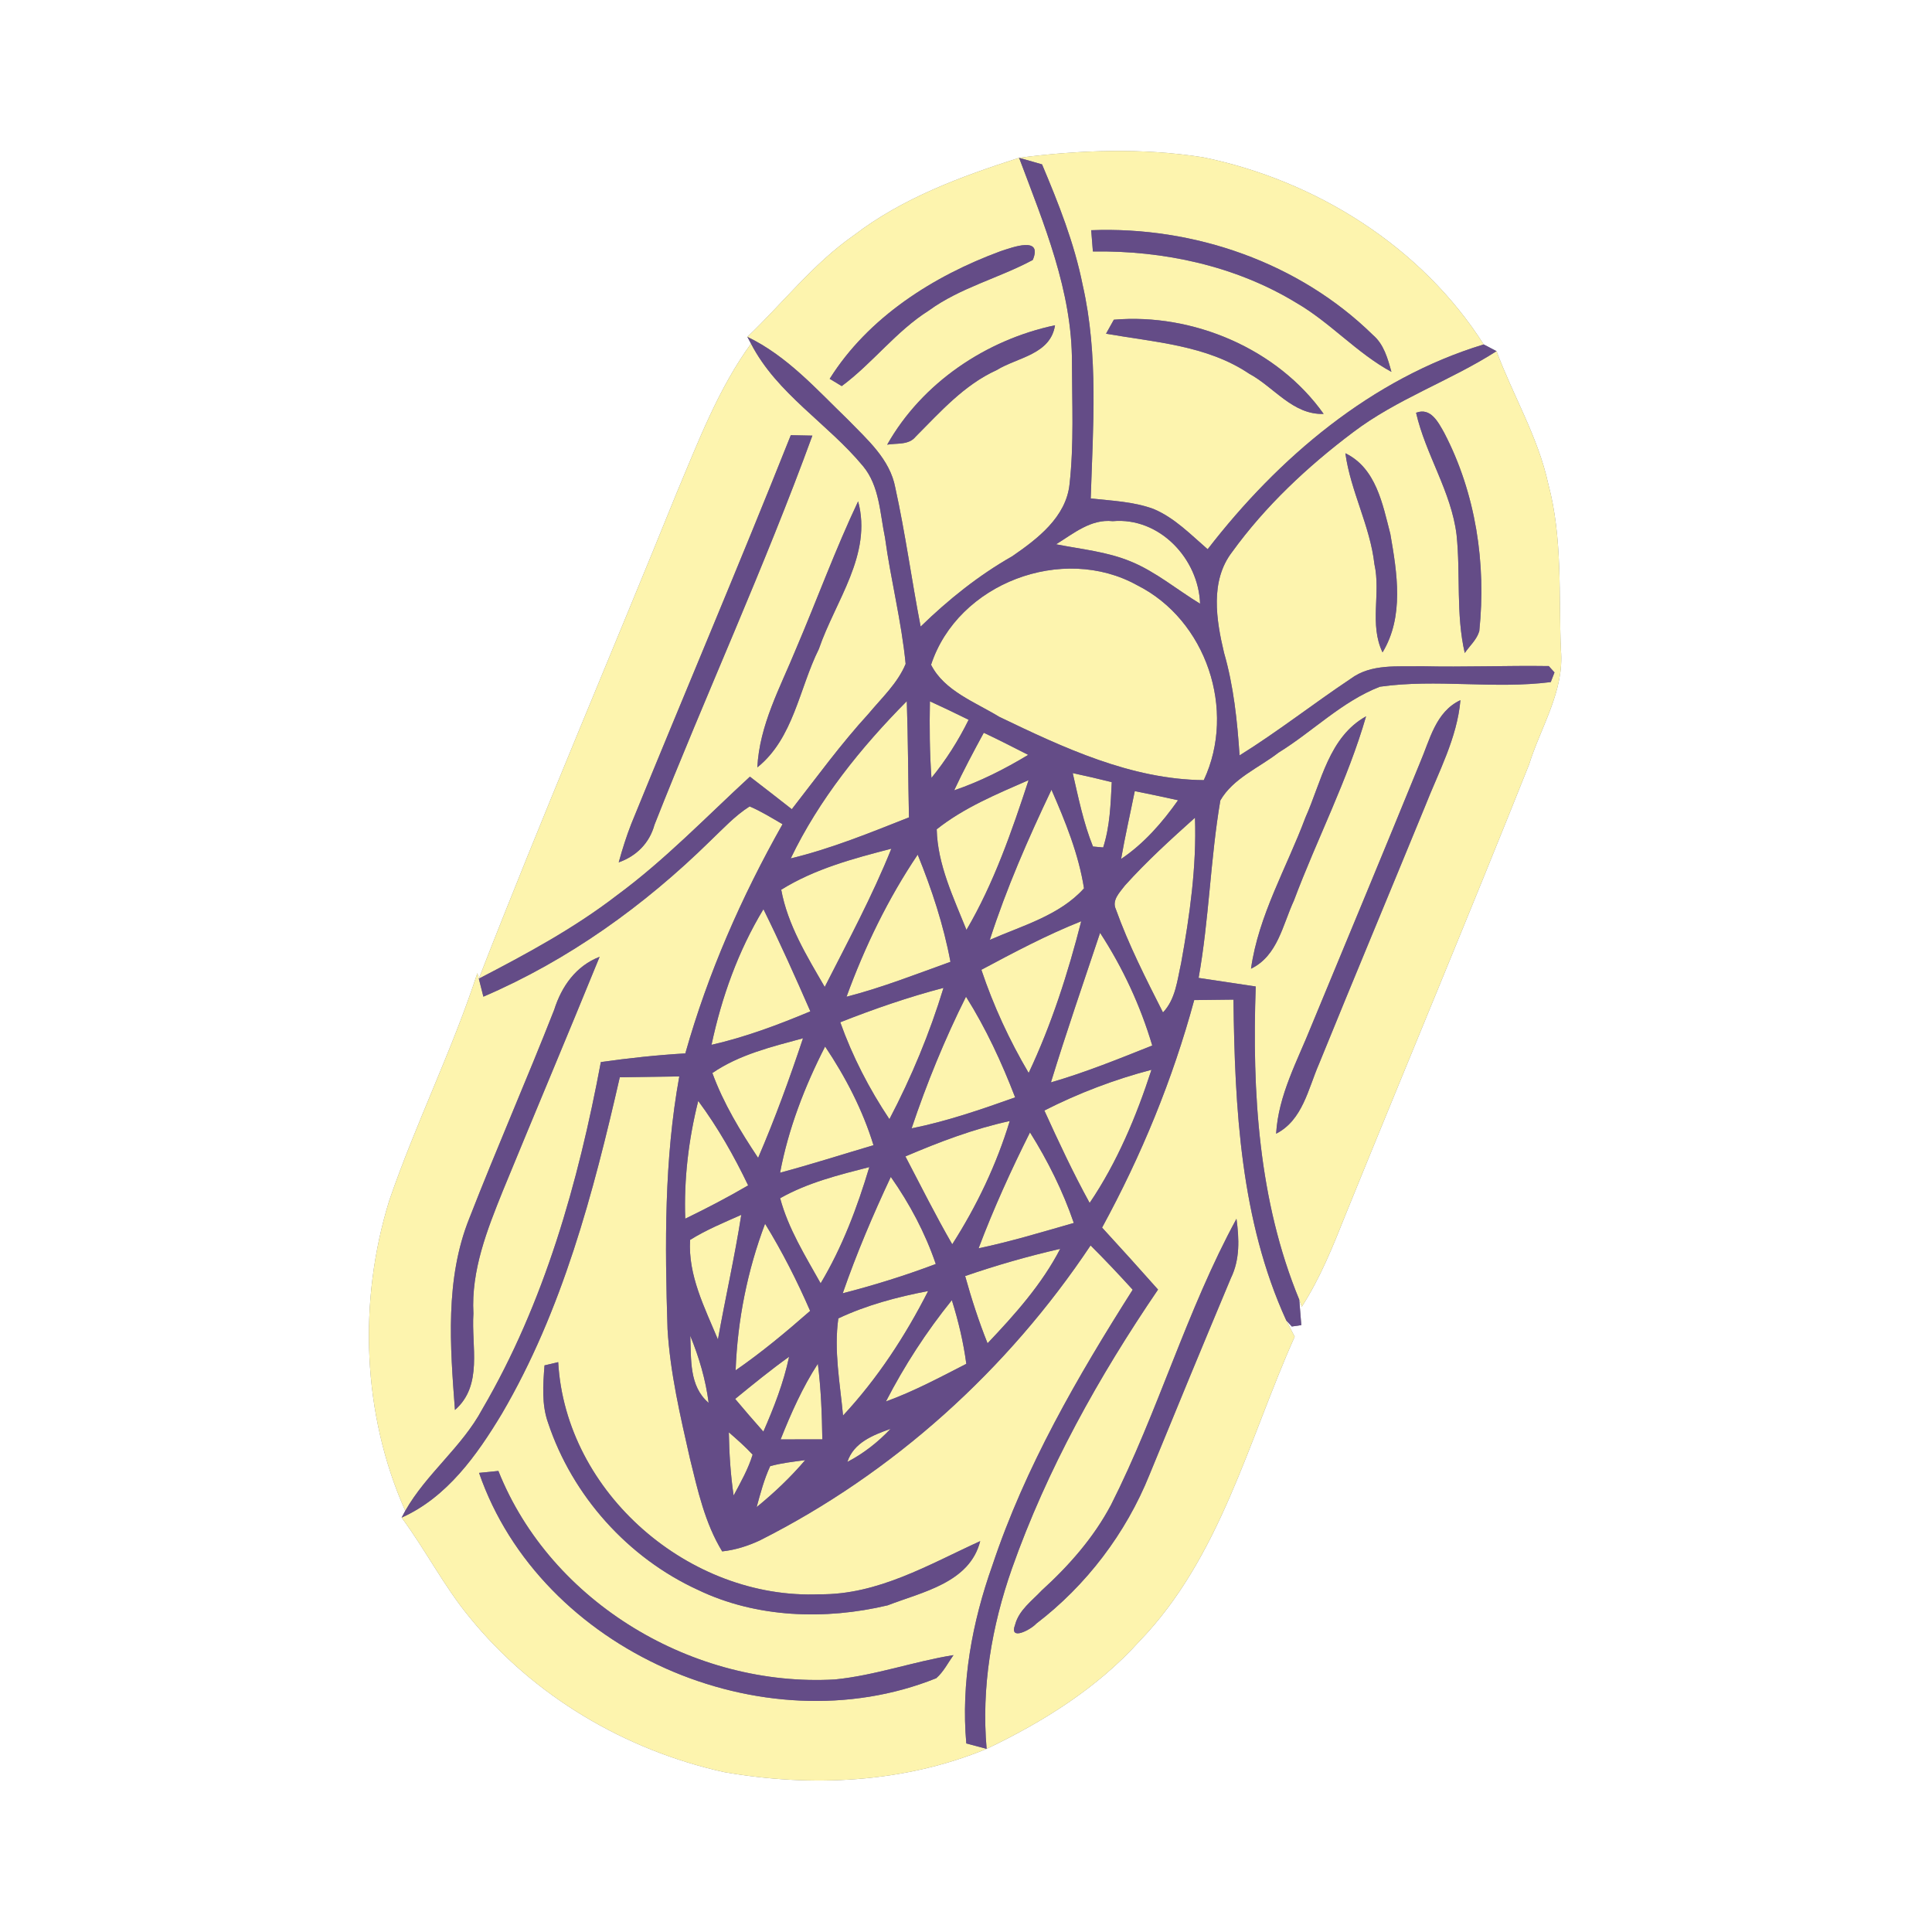 <?xml version="1.0" encoding="UTF-8" ?>
<!DOCTYPE svg PUBLIC "-//W3C//DTD SVG 1.1//EN" "http://www.w3.org/Graphics/SVG/1.1/DTD/svg11.dtd">
<svg width="250pt" height="250pt" viewBox="0 0 250 250" version="1.1" xmlns="http://www.w3.org/2000/svg">
<rect x="0" y="0" width="250" height="250" fill="#808080" stroke="none"/>
<g id="#ffffffff">
<path fill="#ffffff" opacity="1.00" d=" M 0.00 0.00 L 250.00 0.00 L 250.00 250.00 L 0.00 250.00 L 0.00 0.00 M 131.87 20.42 C 124.37 22.83 116.82 25.60 110.50 30.44 C 105.24 34.10 101.31 39.21 96.71 43.59 L 97.18 44.47 C 92.95 50.30 90.39 57.07 87.61 63.66 C 79.11 84.67 70.18 105.51 61.96 126.64 L 61.77 125.92 C 58.51 135.94 53.77 145.41 50.36 155.38 C 46.34 168.40 46.87 183.00 52.44 195.50 L 51.97 196.38 C 55.07 200.56 57.43 205.24 60.74 209.25 C 69.00 219.46 80.92 226.49 93.70 229.31 C 105.02 231.30 116.96 230.72 127.67 226.30 C 134.97 222.82 141.96 218.45 147.41 212.41 C 157.92 201.54 161.52 186.41 167.53 172.97 C 167.17 172.27 166.80 171.57 166.44 170.86 L 167.16 171.65 L 168.39 171.47 C 168.32 170.65 168.18 168.99 168.12 168.17 L 168.45 169.09 C 170.85 165.36 172.50 161.24 174.13 157.14 C 182.01 137.73 190.10 118.39 197.86 98.93 C 199.38 94.04 202.46 89.40 201.98 84.09 C 201.68 76.92 202.22 69.61 200.34 62.60 C 199.03 56.55 195.79 51.20 193.65 45.44 C 193.24 45.22 192.41 44.78 191.99 44.57 C 183.94 31.91 170.25 23.33 155.66 20.35 C 147.79 19.11 139.75 19.40 131.87 20.42 Z" />
</g>
<g id="#fdf4aeff">
<path fill="#fdf4ae" opacity="1.00" d=" M 131.87 20.42 C 139.75 19.40 147.79 19.11 155.66 20.35 C 170.25 23.33 183.94 31.91 191.99 44.57 C 177.46 48.99 165.43 59.22 156.27 71.07 C 154.07 69.17 151.99 67.00 149.27 65.86 C 146.67 64.90 143.87 64.80 141.14 64.50 C 141.43 55.30 142.16 45.95 140.10 36.89 C 139.02 31.48 136.98 26.34 134.84 21.27 C 134.10 21.06 132.61 20.63 131.87 20.42 M 141.20 29.79 C 141.26 30.48 141.36 31.85 141.42 32.54 C 150.56 32.40 159.89 34.40 167.75 39.19 C 172.15 41.74 175.56 45.68 180.05 48.12 C 179.57 46.39 179.08 44.56 177.66 43.35 C 168.10 33.97 154.51 29.27 141.20 29.79 M 144.13 41.37 C 143.88 41.82 143.37 42.73 143.12 43.18 C 149.42 44.29 156.15 44.67 161.63 48.35 C 164.86 50.08 167.28 53.70 171.28 53.56 C 165.30 45.12 154.34 40.49 144.13 41.37 Z" />
<path fill="#fdf4ae" opacity="1.00" d=" M 110.50 30.44 C 116.82 25.60 124.37 22.83 131.87 20.42 C 135.07 28.96 138.75 37.67 138.71 46.95 C 138.72 52.18 138.98 57.44 138.40 62.65 C 137.95 66.92 134.25 69.73 130.98 71.98 C 126.62 74.46 122.71 77.60 119.13 81.08 C 117.97 75.10 117.16 69.05 115.85 63.10 C 115.16 59.40 112.20 56.86 109.71 54.29 C 105.67 50.39 101.86 46.06 96.71 43.59 C 101.31 39.21 105.24 34.10 110.50 30.44 M 129.46 32.51 C 120.78 35.71 112.35 41.06 107.36 49.02 C 107.75 49.25 108.53 49.73 108.92 49.96 C 112.92 47.00 115.94 42.87 120.18 40.19 C 124.26 37.21 129.25 36.00 133.64 33.64 C 134.95 30.51 131.03 32.00 129.46 32.51 M 114.80 57.54 C 116.06 57.32 117.59 57.62 118.49 56.50 C 121.68 53.30 124.75 49.81 128.95 47.90 C 131.66 46.23 135.93 45.89 136.52 42.09 C 127.60 43.97 119.32 49.54 114.80 57.54 Z" />
<path fill="#fdf4ae" opacity="1.00" d=" M 87.61 63.66 C 90.39 57.07 92.95 50.30 97.18 44.47 C 100.54 50.97 107.10 54.79 111.67 60.31 C 113.82 62.89 113.86 66.43 114.52 69.57 C 115.26 75.04 116.66 80.41 117.19 85.91 C 116.15 88.42 114.09 90.31 112.38 92.37 C 108.81 96.27 105.70 100.55 102.46 104.71 C 100.65 103.30 98.86 101.89 97.04 100.50 C 91.38 105.71 86.03 111.29 79.82 115.86 C 74.29 120.12 68.13 123.44 61.96 126.64 C 70.18 105.51 79.11 84.67 87.61 63.66 M 102.33 56.31 C 95.63 73.15 88.53 89.82 81.69 106.60 C 81.05 108.23 80.53 109.90 80.06 111.59 C 82.35 110.78 84.04 109.10 84.69 106.73 C 91.33 89.88 98.92 73.39 105.12 56.37 C 104.43 56.36 103.03 56.33 102.33 56.31 M 111.04 64.87 C 108.08 71.12 105.71 77.63 102.99 84.00 C 100.96 88.96 98.27 93.82 98.00 99.30 C 102.69 95.53 103.41 89.10 105.96 83.98 C 108.09 77.76 112.90 71.76 111.04 64.87 Z" />
<path fill="#fdf4ae" opacity="1.00" d=" M 193.65 45.44 C 195.79 51.20 199.03 56.55 200.34 62.60 C 202.22 69.61 201.68 76.92 201.98 84.09 C 202.46 89.40 199.38 94.04 197.86 98.93 C 190.10 118.39 182.01 137.73 174.13 157.14 C 172.50 161.24 170.85 165.36 168.45 169.09 L 168.12 168.17 C 162.84 155.37 162.01 141.32 162.49 127.65 C 160.02 127.28 157.56 126.91 155.10 126.54 C 156.46 118.94 156.62 111.18 157.91 103.58 C 159.56 100.71 162.90 99.36 165.44 97.39 C 169.87 94.66 173.65 90.76 178.56 88.86 C 185.88 87.82 193.33 89.20 200.67 88.26 C 200.79 87.95 201.03 87.33 201.15 87.01 C 200.96 86.81 200.59 86.40 200.41 86.19 C 194.93 86.11 189.45 86.34 183.97 86.21 C 180.88 86.29 177.43 85.85 174.78 87.83 C 169.94 91.06 165.35 94.67 160.40 97.75 C 160.10 93.28 159.64 88.80 158.39 84.47 C 157.38 80.22 156.56 75.19 159.42 71.45 C 163.73 65.49 169.18 60.38 175.04 55.97 C 180.75 51.62 187.64 49.29 193.65 45.44 M 183.24 53.41 C 184.48 58.84 187.80 63.62 188.48 69.21 C 189.01 74.30 188.38 79.48 189.54 84.50 C 190.17 83.57 191.10 82.78 191.42 81.66 C 192.33 72.92 190.97 63.86 186.89 56.02 C 186.12 54.66 185.15 52.68 183.24 53.41 M 174.09 58.65 C 174.77 63.58 177.29 68.04 177.85 73.01 C 178.70 76.80 177.16 80.78 178.90 84.42 C 181.71 79.79 180.79 74.15 179.91 69.10 C 178.91 65.24 178.07 60.58 174.09 58.65 M 183.74 98.71 C 179.11 110.06 174.40 121.38 169.71 132.70 C 167.89 137.26 165.42 141.70 165.13 146.70 C 168.57 144.94 169.27 140.90 170.68 137.67 C 175.20 126.56 179.83 115.50 184.38 104.40 C 186.15 99.89 188.55 95.51 188.98 90.60 C 185.76 92.10 185.02 95.75 183.74 98.71 M 168.92 105.79 C 166.50 112.28 162.86 118.41 161.88 125.35 C 165.33 123.69 165.97 119.69 167.43 116.54 C 170.43 108.54 174.40 100.91 176.77 92.69 C 171.94 95.39 171.00 101.15 168.92 105.79 Z" />
<path fill="#fdf4ae" opacity="1.00" d=" M 136.66 70.43 C 138.91 69.04 141.16 67.13 143.99 67.44 C 150.02 66.90 155.09 72.28 155.29 78.12 C 152.30 76.31 149.59 74.00 146.33 72.66 C 143.25 71.38 139.90 71.07 136.66 70.43 Z" />
<path fill="#fdf4ae" opacity="1.00" d=" M 120.48 86.02 C 123.94 75.46 137.51 70.37 147.15 75.73 C 156.10 80.22 160.01 91.90 155.77 100.95 C 146.34 100.86 137.61 96.75 129.29 92.75 C 126.19 90.85 122.18 89.40 120.48 86.02 Z" />
<path fill="#fdf4ae" opacity="1.00" d=" M 102.32 111.08 C 105.99 103.44 111.40 96.73 117.34 90.73 C 117.51 95.74 117.51 100.76 117.62 105.77 C 112.60 107.75 107.58 109.81 102.32 111.08 Z" />
<path fill="#fdf4ae" opacity="1.00" d=" M 120.33 90.75 C 122.01 91.52 123.68 92.32 125.34 93.14 C 124.02 95.82 122.42 98.34 120.53 100.66 C 120.29 97.36 120.27 94.05 120.33 90.75 Z" />
<path fill="#fdf4ae" opacity="1.00" d=" M 127.30 94.82 C 129.24 95.73 131.14 96.71 133.05 97.68 C 130.02 99.51 126.84 101.12 123.47 102.27 C 124.65 99.74 125.97 97.27 127.30 94.82 Z" />
<path fill="#fdf4ae" opacity="1.00" d=" M 138.81 100.04 C 140.50 100.40 142.18 100.79 143.86 101.21 C 143.72 104.04 143.63 106.93 142.75 109.66 C 142.42 109.63 141.76 109.57 141.43 109.54 C 140.20 106.49 139.55 103.24 138.81 100.04 Z" />
<path fill="#fdf4ae" opacity="1.00" d=" M 121.21 107.31 C 124.75 104.50 128.99 102.75 133.10 100.95 C 130.92 107.59 128.61 114.28 125.06 120.33 C 123.39 116.15 121.32 111.90 121.21 107.31 Z" />
<path fill="#fdf4ae" opacity="1.00" d=" M 128.08 121.62 C 130.23 114.95 133.05 108.51 136.06 102.19 C 137.85 106.29 139.57 110.50 140.27 114.95 C 137.13 118.45 132.28 119.78 128.08 121.62 Z" />
<path fill="#fdf4ae" opacity="1.00" d=" M 146.84 102.37 C 148.71 102.74 150.57 103.14 152.44 103.55 C 150.39 106.45 148.03 109.16 145.07 111.15 C 145.58 108.21 146.25 105.30 146.84 102.37 Z" />
<path fill="#fdf4ae" opacity="1.00" d=" M 91.88 108.84 C 93.52 107.28 95.07 105.58 97.00 104.35 C 98.49 104.98 99.86 105.84 101.26 106.65 C 95.96 116.03 91.61 125.92 88.68 136.31 C 85.02 136.52 81.38 136.92 77.75 137.43 C 74.83 153.01 70.45 168.60 62.40 182.36 C 59.77 187.26 55.17 190.69 52.44 195.50 C 46.87 183.00 46.34 168.40 50.36 155.38 C 53.77 145.41 58.51 135.94 61.77 125.92 L 61.96 126.64 C 62.10 127.22 62.40 128.38 62.55 128.97 C 73.53 124.26 83.37 117.19 91.88 108.84 M 71.71 130.67 C 68.16 139.71 64.26 148.60 60.73 157.65 C 57.57 165.52 58.25 174.19 58.87 182.45 C 62.53 179.26 60.97 174.21 61.26 169.97 C 60.95 164.40 63.03 159.15 65.07 154.09 C 69.22 143.99 73.47 133.92 77.59 123.81 C 74.53 124.99 72.67 127.63 71.71 130.67 Z" />
<path fill="#fdf4ae" opacity="1.00" d=" M 145.56 114.59 C 148.37 111.46 151.50 108.62 154.63 105.81 C 154.85 112.13 153.96 118.41 152.84 124.61 C 152.34 126.82 152.13 129.29 150.49 131.01 C 148.28 126.64 146.04 122.26 144.39 117.65 C 143.84 116.47 144.92 115.45 145.56 114.59 Z" />
<path fill="#fdf4ae" opacity="1.00" d=" M 101.09 115.13 C 105.42 112.43 110.44 111.09 115.34 109.82 C 112.87 115.97 109.72 121.81 106.72 127.71 C 104.42 123.74 101.93 119.70 101.09 115.13 Z" />
<path fill="#fdf4ae" opacity="1.00" d=" M 109.54 128.98 C 111.89 122.53 114.91 116.29 118.75 110.59 C 120.57 115.07 122.10 119.70 122.99 124.46 C 118.54 126.06 114.12 127.80 109.54 128.98 Z" />
<path fill="#fdf4ae" opacity="1.00" d=" M 92.07 135.20 C 93.38 129.04 95.52 123.05 98.79 117.65 C 100.94 122.00 102.92 126.43 104.86 130.87 C 100.70 132.61 96.47 134.20 92.07 135.20 Z" />
<path fill="#fdf4ae" opacity="1.00" d=" M 126.99 125.49 C 131.22 123.23 135.46 120.98 139.91 119.21 C 138.20 125.92 136.07 132.57 133.11 138.84 C 130.62 134.62 128.55 130.14 126.99 125.49 Z" />
<path fill="#fdf4ae" opacity="1.00" d=" M 142.35 120.71 C 145.29 125.22 147.57 130.13 149.10 135.29 C 144.78 137.01 140.46 138.77 135.99 140.06 C 137.98 133.57 140.20 127.15 142.35 120.71 Z" />
<path fill="#fdf4ae" opacity="1.00" d=" M 108.73 132.28 C 113.10 130.56 117.54 129.02 122.09 127.83 C 120.30 133.70 117.94 139.39 115.09 144.82 C 112.48 140.91 110.31 136.71 108.73 132.28 Z" />
<path fill="#fdf4ae" opacity="1.00" d=" M 154.53 129.41 C 156.22 129.39 157.92 129.37 159.61 129.35 C 159.78 143.36 160.53 157.94 166.44 170.86 C 166.80 171.57 167.17 172.27 167.53 172.97 C 161.52 186.41 157.92 201.54 147.41 212.41 C 141.96 218.45 134.97 222.82 127.67 226.30 C 126.97 218.37 128.32 210.44 130.95 202.96 C 135.49 190.11 142.19 178.12 149.85 166.87 C 147.46 164.18 145.05 161.50 142.61 158.85 C 147.70 149.52 151.75 139.67 154.53 129.41 M 143.77 194.72 C 141.53 198.96 138.33 202.59 134.80 205.80 C 133.53 207.15 131.85 208.35 131.36 210.22 C 130.51 212.45 133.45 210.83 134.09 210.10 C 140.57 205.15 145.69 198.41 148.74 190.84 C 152.22 182.34 155.73 173.85 159.28 165.38 C 160.46 162.97 160.35 160.29 160.00 157.71 C 153.55 169.55 149.86 182.69 143.77 194.72 Z" />
<path fill="#fdf4ae" opacity="1.00" d=" M 117.96 146.01 C 119.92 140.18 122.25 134.47 125.00 128.97 C 127.58 133.07 129.62 137.48 131.36 142.00 C 126.97 143.56 122.55 145.09 117.96 146.01 Z" />
<path fill="#fdf4ae" opacity="1.00" d=" M 92.18 138.85 C 95.67 136.45 99.87 135.45 103.91 134.35 C 102.17 139.58 100.28 144.77 98.10 149.83 C 95.80 146.37 93.61 142.77 92.18 138.85 Z" />
<path fill="#fdf4ae" opacity="1.00" d=" M 100.94 151.75 C 102.02 146.04 104.13 140.58 106.77 135.42 C 109.42 139.37 111.63 143.63 113.03 148.19 C 109.00 149.38 105.00 150.66 100.94 151.75 Z" />
<path fill="#fdf4ae" opacity="1.00" d=" M 80.20 139.40 C 82.76 139.36 85.33 139.32 87.90 139.29 C 85.94 150.08 86.03 161.07 86.38 171.99 C 86.72 177.66 88.03 183.22 89.28 188.75 C 90.29 192.86 91.22 197.10 93.45 200.75 C 95.14 200.57 96.77 200.05 98.30 199.34 C 115.60 190.63 130.38 177.26 141.12 161.16 C 142.99 163.02 144.80 164.94 146.57 166.89 C 139.42 178.16 132.66 189.82 128.42 202.54 C 125.80 209.90 124.34 217.77 125.04 225.60 C 125.69 225.77 127.01 226.12 127.67 226.30 C 116.96 230.72 105.02 231.30 93.70 229.31 C 80.92 226.49 69.00 219.46 60.74 209.25 C 57.43 205.24 55.07 200.56 51.97 196.38 C 57.85 193.75 61.72 188.29 64.94 182.94 C 72.78 169.56 76.77 154.40 80.20 139.40 M 70.46 176.68 C 70.27 179.17 70.07 181.75 70.93 184.14 C 74.08 193.58 81.27 201.59 90.31 205.73 C 97.88 209.37 106.80 209.65 114.86 207.73 C 119.36 205.99 125.47 204.82 126.84 199.42 C 120.19 202.45 113.60 206.39 106.04 206.30 C 89.25 207.01 73.19 193.21 72.23 176.26 C 71.79 176.37 70.90 176.58 70.46 176.68 M 61.99 190.59 C 69.93 213.59 98.69 226.20 121.15 217.16 C 122.09 216.34 122.66 215.18 123.38 214.17 C 118.22 215.00 113.26 216.80 108.05 217.32 C 89.86 218.37 71.32 207.47 64.49 190.34 C 63.87 190.40 62.62 190.53 61.99 190.59 Z" />
<path fill="#fdf4ae" opacity="1.00" d=" M 135.14 143.70 C 139.55 141.46 144.21 139.68 149.00 138.43 C 147.04 144.46 144.57 150.39 141.00 155.66 C 138.86 151.77 136.98 147.74 135.14 143.70 Z" />
<path fill="#fdf4ae" opacity="1.00" d=" M 90.35 142.46 C 92.88 145.87 94.98 149.57 96.81 153.39 C 94.16 154.94 91.43 156.36 88.67 157.70 C 88.49 152.57 89.10 147.44 90.35 142.46 Z" />
<path fill="#fdf4ae" opacity="1.00" d=" M 117.16 149.64 C 121.54 147.77 126.01 146.07 130.66 145.06 C 128.95 150.70 126.39 156.05 123.22 161.01 C 121.07 157.29 119.15 153.44 117.16 149.64 Z" />
<path fill="#fdf4ae" opacity="1.00" d=" M 133.28 146.53 C 135.59 150.21 137.54 154.13 138.95 158.25 C 134.86 159.42 130.79 160.66 126.63 161.53 C 128.56 156.41 130.83 151.42 133.28 146.53 Z" />
<path fill="#fdf4ae" opacity="1.00" d=" M 100.95 155.05 C 104.52 153.03 108.55 152.03 112.49 151.02 C 110.93 156.23 109.00 161.37 106.19 166.06 C 104.21 162.52 102.01 159.00 100.95 155.05 Z" />
<path fill="#fdf4ae" opacity="1.00" d=" M 115.27 152.29 C 117.71 155.76 119.72 159.54 121.09 163.56 C 117.15 165.05 113.13 166.30 109.05 167.35 C 110.83 162.22 112.96 157.21 115.27 152.29 Z" />
<path fill="#fdf4ae" opacity="1.00" d=" M 89.30 160.44 C 91.39 159.14 93.67 158.20 95.92 157.20 C 95.08 162.61 93.86 167.94 92.90 173.33 C 91.19 169.22 89.01 165.01 89.30 160.44 Z" />
<path fill="#fdf4ae" opacity="1.00" d=" M 99.00 158.35 C 101.22 161.96 103.14 165.74 104.83 169.63 C 101.74 172.34 98.58 174.98 95.19 177.32 C 95.43 170.84 96.71 164.41 99.00 158.35 Z" />
<path fill="#fdf4ae" opacity="1.00" d=" M 124.89 165.12 C 128.92 163.73 133.03 162.55 137.19 161.60 C 134.81 166.20 131.33 170.09 127.79 173.82 C 126.65 170.98 125.71 168.06 124.89 165.12 Z" />
<path fill="#fdf4ae" opacity="1.00" d=" M 108.48 170.60 C 112.16 168.87 116.12 167.82 120.10 167.06 C 117.15 172.87 113.54 178.39 109.09 183.17 C 108.70 179.00 107.89 174.78 108.48 170.60 Z" />
<path fill="#fdf4ae" opacity="1.00" d=" M 114.64 181.35 C 117.03 176.71 119.89 172.30 123.17 168.24 C 124.01 170.93 124.67 173.68 125.04 176.48 C 121.63 178.23 118.25 180.04 114.64 181.35 Z" />
<path fill="#fdf4ae" opacity="1.00" d=" M 89.32 172.85 C 90.46 175.64 91.32 178.54 91.70 181.53 C 89.14 179.36 89.46 175.86 89.32 172.85 Z" />
<path fill="#fdf4ae" opacity="1.00" d=" M 95.13 181.02 C 97.42 179.15 99.71 177.28 102.11 175.56 C 101.40 178.92 100.15 182.12 98.78 185.25 C 97.54 183.85 96.32 182.44 95.13 181.02 Z" />
<path fill="#fdf4ae" opacity="1.00" d=" M 101.01 186.26 C 102.36 182.88 103.84 179.53 105.83 176.47 C 106.24 179.71 106.36 182.98 106.41 186.25 C 104.61 186.26 102.81 186.26 101.01 186.26 Z" />
<path fill="#fdf4ae" opacity="1.00" d=" M 109.65 189.17 C 110.47 186.66 112.98 185.70 115.24 184.89 C 113.62 186.61 111.75 188.08 109.65 189.17 Z" />
<path fill="#fdf4ae" opacity="1.00" d=" M 94.31 185.34 C 95.37 186.26 96.43 187.19 97.39 188.23 C 96.82 190.09 95.85 191.80 94.93 193.52 C 94.53 190.81 94.36 188.07 94.31 185.34 Z" />
<path fill="#fdf4ae" opacity="1.00" d=" M 99.66 189.72 C 101.14 189.31 102.67 189.14 104.19 188.94 C 102.30 191.16 100.18 193.17 97.91 195.02 C 98.40 193.22 98.88 191.41 99.66 189.72 Z" />
</g>
<g id="#644c87ff">
<path fill="#644c87" opacity="1.00" d=" M 131.87 20.42 C 132.61 20.63 134.10 21.06 134.84 21.27 C 136.98 26.34 139.02 31.48 140.10 36.89 C 142.16 45.95 141.43 55.30 141.14 64.50 C 143.87 64.80 146.67 64.90 149.27 65.86 C 151.99 67.00 154.07 69.17 156.27 71.07 C 165.43 59.22 177.46 48.99 191.99 44.57 C 192.41 44.78 193.24 45.22 193.65 45.44 C 187.64 49.29 180.75 51.62 175.04 55.97 C 169.18 60.38 163.73 65.49 159.42 71.45 C 156.56 75.19 157.38 80.22 158.39 84.47 C 159.64 88.80 160.10 93.28 160.40 97.75 C 165.35 94.67 169.94 91.06 174.78 87.83 C 177.43 85.85 180.88 86.29 183.97 86.21 C 189.45 86.34 194.93 86.11 200.41 86.19 C 200.59 86.40 200.96 86.81 201.15 87.01 C 201.03 87.33 200.79 87.95 200.67 88.26 C 193.33 89.20 185.88 87.82 178.56 88.86 C 173.65 90.76 169.87 94.66 165.44 97.39 C 162.90 99.36 159.56 100.71 157.91 103.58 C 156.62 111.18 156.46 118.94 155.10 126.54 C 157.56 126.91 160.02 127.28 162.49 127.65 C 162.01 141.32 162.84 155.37 168.12 168.17 C 168.18 168.99 168.32 170.65 168.39 171.47 L 167.16 171.65 L 166.44 170.86 C 160.53 157.94 159.78 143.36 159.61 129.35 C 157.92 129.37 156.22 129.39 154.53 129.41 C 151.75 139.67 147.70 149.52 142.61 158.85 C 145.05 161.50 147.46 164.18 149.85 166.87 C 142.19 178.12 135.49 190.11 130.95 202.96 C 128.32 210.44 126.97 218.37 127.67 226.30 C 127.01 226.12 125.69 225.77 125.04 225.60 C 124.34 217.77 125.80 209.90 128.42 202.54 C 132.66 189.82 139.42 178.16 146.57 166.89 C 144.80 164.94 142.99 163.02 141.12 161.16 C 130.38 177.26 115.60 190.63 98.30 199.34 C 96.77 200.05 95.14 200.57 93.45 200.75 C 91.22 197.10 90.29 192.86 89.28 188.75 C 88.03 183.22 86.72 177.66 86.38 171.99 C 86.03 161.07 85.94 150.08 87.90 139.29 C 85.33 139.32 82.76 139.36 80.20 139.40 C 76.77 154.40 72.78 169.56 64.94 182.94 C 61.72 188.29 57.85 193.75 51.97 196.38 L 52.44 195.50 C 55.17 190.69 59.77 187.26 62.40 182.36 C 70.45 168.60 74.83 153.01 77.75 137.43 C 81.38 136.92 85.02 136.52 88.68 136.31 C 91.61 125.92 95.96 116.03 101.26 106.65 C 99.86 105.84 98.49 104.98 97.00 104.35 C 95.07 105.58 93.52 107.28 91.88 108.84 C 83.37 117.19 73.53 124.26 62.55 128.97 C 62.40 128.38 62.10 127.22 61.96 126.64 C 68.13 123.44 74.29 120.12 79.82 115.86 C 86.03 111.29 91.38 105.71 97.04 100.50 C 98.86 101.89 100.65 103.30 102.46 104.71 C 105.70 100.55 108.81 96.27 112.38 92.37 C 114.09 90.31 116.15 88.42 117.19 85.91 C 116.66 80.41 115.26 75.04 114.52 69.57 C 113.86 66.43 113.82 62.89 111.67 60.31 C 107.10 54.79 100.54 50.97 97.18 44.47 L 96.71 43.59 C 101.86 46.06 105.67 50.39 109.71 54.29 C 112.20 56.86 115.16 59.40 115.85 63.10 C 117.16 69.05 117.97 75.10 119.13 81.08 C 122.71 77.60 126.62 74.46 130.98 71.98 C 134.25 69.73 137.95 66.92 138.40 62.65 C 138.98 57.44 138.72 52.18 138.71 46.95 C 138.75 37.67 135.07 28.96 131.87 20.42 M 136.66 70.43 C 139.90 71.07 143.25 71.38 146.33 72.66 C 149.59 74.00 152.30 76.31 155.29 78.12 C 155.09 72.28 150.02 66.90 143.99 67.44 C 141.16 67.13 138.91 69.04 136.66 70.43 M 120.48 86.02 C 122.18 89.40 126.19 90.85 129.29 92.75 C 137.61 96.75 146.34 100.86 155.77 100.95 C 160.01 91.90 156.10 80.22 147.15 75.73 C 137.51 70.37 123.94 75.46 120.48 86.02 M 102.32 111.08 C 107.58 109.81 112.60 107.75 117.62 105.77 C 117.51 100.76 117.51 95.74 117.34 90.73 C 111.40 96.73 105.99 103.44 102.32 111.08 M 120.33 90.75 C 120.27 94.05 120.29 97.36 120.53 100.66 C 122.42 98.34 124.02 95.82 125.34 93.14 C 123.68 92.32 122.01 91.52 120.33 90.75 M 127.30 94.82 C 125.97 97.27 124.65 99.74 123.47 102.27 C 126.84 101.12 130.02 99.51 133.05 97.68 C 131.14 96.71 129.24 95.73 127.30 94.82 M 138.81 100.04 C 139.55 103.24 140.20 106.49 141.43 109.54 C 141.76 109.57 142.42 109.63 142.75 109.66 C 143.63 106.93 143.72 104.04 143.86 101.21 C 142.18 100.79 140.50 100.40 138.81 100.04 M 121.21 107.31 C 121.32 111.90 123.39 116.15 125.06 120.33 C 128.61 114.28 130.92 107.59 133.10 100.95 C 128.99 102.75 124.75 104.50 121.21 107.31 M 128.08 121.62 C 132.28 119.78 137.13 118.45 140.27 114.95 C 139.57 110.50 137.85 106.29 136.06 102.19 C 133.05 108.51 130.23 114.95 128.08 121.62 M 146.84 102.37 C 146.25 105.30 145.58 108.21 145.07 111.15 C 148.03 109.16 150.39 106.45 152.44 103.55 C 150.57 103.14 148.71 102.74 146.84 102.37 M 145.56 114.59 C 144.92 115.45 143.84 116.47 144.39 117.65 C 146.04 122.26 148.28 126.64 150.49 131.01 C 152.13 129.29 152.34 126.82 152.84 124.61 C 153.96 118.41 154.85 112.13 154.63 105.81 C 151.50 108.62 148.37 111.46 145.56 114.59 M 101.09 115.13 C 101.93 119.70 104.42 123.74 106.72 127.71 C 109.72 121.81 112.87 115.97 115.34 109.82 C 110.44 111.09 105.42 112.43 101.09 115.13 M 109.54 128.98 C 114.12 127.80 118.54 126.06 122.99 124.46 C 122.10 119.70 120.57 115.07 118.75 110.59 C 114.91 116.29 111.89 122.53 109.54 128.98 M 92.07 135.20 C 96.47 134.20 100.70 132.61 104.86 130.87 C 102.92 126.43 100.94 122.00 98.79 117.65 C 95.52 123.05 93.38 129.04 92.07 135.20 M 126.99 125.49 C 128.55 130.14 130.62 134.62 133.11 138.84 C 136.07 132.57 138.20 125.92 139.91 119.21 C 135.46 120.98 131.22 123.23 126.99 125.49 M 142.35 120.71 C 140.20 127.15 137.98 133.57 135.99 140.06 C 140.46 138.77 144.78 137.01 149.10 135.29 C 147.57 130.13 145.29 125.22 142.35 120.71 M 108.73 132.28 C 110.31 136.71 112.48 140.91 115.09 144.82 C 117.94 139.39 120.30 133.70 122.09 127.83 C 117.54 129.02 113.10 130.56 108.73 132.28 M 117.96 146.01 C 122.55 145.09 126.97 143.56 131.36 142.00 C 129.62 137.48 127.58 133.07 125.00 128.97 C 122.25 134.47 119.92 140.18 117.96 146.01 M 92.18 138.85 C 93.61 142.77 95.80 146.37 98.10 149.83 C 100.28 144.77 102.17 139.58 103.91 134.35 C 99.87 135.45 95.67 136.45 92.18 138.85 M 100.94 151.75 C 105.00 150.66 109.00 149.38 113.03 148.19 C 111.63 143.63 109.42 139.37 106.77 135.42 C 104.13 140.58 102.02 146.04 100.94 151.75 M 135.14 143.70 C 136.98 147.74 138.86 151.77 141.00 155.66 C 144.57 150.39 147.04 144.46 149.00 138.43 C 144.21 139.68 139.55 141.46 135.14 143.70 M 90.35 142.46 C 89.10 147.44 88.49 152.57 88.67 157.70 C 91.43 156.36 94.16 154.94 96.81 153.39 C 94.98 149.57 92.88 145.87 90.35 142.46 M 117.16 149.64 C 119.15 153.44 121.07 157.29 123.22 161.01 C 126.39 156.05 128.95 150.70 130.66 145.06 C 126.01 146.07 121.54 147.77 117.16 149.64 M 133.28 146.53 C 130.83 151.42 128.56 156.41 126.63 161.53 C 130.79 160.66 134.86 159.42 138.95 158.25 C 137.54 154.13 135.59 150.21 133.28 146.53 M 100.95 155.05 C 102.01 159.00 104.21 162.52 106.19 166.06 C 109.00 161.37 110.93 156.23 112.49 151.02 C 108.55 152.03 104.52 153.03 100.95 155.05 M 115.27 152.29 C 112.96 157.21 110.83 162.22 109.05 167.35 C 113.13 166.30 117.15 165.05 121.09 163.56 C 119.72 159.54 117.71 155.76 115.27 152.29 M 89.30 160.44 C 89.01 165.01 91.19 169.22 92.90 173.33 C 93.86 167.94 95.08 162.61 95.92 157.20 C 93.67 158.20 91.39 159.14 89.30 160.44 M 99.00 158.35 C 96.71 164.41 95.43 170.84 95.19 177.32 C 98.58 174.98 101.74 172.34 104.83 169.63 C 103.14 165.74 101.22 161.96 99.00 158.35 M 124.89 165.12 C 125.71 168.06 126.65 170.98 127.79 173.82 C 131.33 170.09 134.81 166.20 137.19 161.60 C 133.03 162.55 128.92 163.73 124.89 165.12 M 108.48 170.60 C 107.89 174.78 108.70 179.00 109.09 183.17 C 113.54 178.39 117.15 172.87 120.10 167.06 C 116.12 167.82 112.16 168.87 108.48 170.60 M 114.64 181.35 C 118.25 180.04 121.63 178.23 125.04 176.48 C 124.67 173.68 124.01 170.93 123.17 168.24 C 119.89 172.30 117.03 176.71 114.64 181.35 M 89.32 172.85 C 89.46 175.86 89.14 179.36 91.70 181.53 C 91.32 178.54 90.46 175.64 89.32 172.85 M 95.13 181.02 C 96.32 182.44 97.54 183.85 98.78 185.25 C 100.15 182.12 101.40 178.92 102.11 175.56 C 99.71 177.28 97.42 179.15 95.13 181.02 M 101.01 186.26 C 102.81 186.26 104.61 186.26 106.41 186.25 C 106.36 182.98 106.24 179.71 105.83 176.47 C 103.84 179.53 102.36 182.88 101.01 186.26 M 109.65 189.17 C 111.75 188.08 113.62 186.61 115.24 184.89 C 112.98 185.70 110.47 186.66 109.65 189.17 M 94.31 185.34 C 94.36 188.07 94.53 190.81 94.93 193.52 C 95.85 191.80 96.82 190.09 97.39 188.23 C 96.43 187.19 95.37 186.26 94.31 185.34 M 99.66 189.72 C 98.88 191.41 98.40 193.22 97.91 195.02 C 100.18 193.17 102.30 191.16 104.19 188.94 C 102.67 189.14 101.14 189.31 99.66 189.72 Z" />
<path fill="#644c87" opacity="1.00" d=" M 141.20 29.79 C 154.51 29.27 168.10 33.97 177.66 43.35 C 179.08 44.56 179.57 46.39 180.05 48.12 C 175.56 45.68 172.15 41.74 167.75 39.19 C 159.89 34.40 150.56 32.40 141.42 32.54 C 141.36 31.85 141.26 30.48 141.20 29.79 Z" />
<path fill="#644c87" opacity="1.00" d=" M 129.46 32.51 C 131.03 32.00 134.95 30.51 133.64 33.64 C 129.25 36.00 124.26 37.21 120.18 40.19 C 115.94 42.87 112.92 47.00 108.92 49.96 C 108.53 49.73 107.75 49.25 107.36 49.02 C 112.35 41.06 120.78 35.71 129.46 32.51 Z" />
<path fill="#644c87" opacity="1.00" d=" M 144.13 41.37 C 154.34 40.49 165.30 45.12 171.28 53.56 C 167.28 53.70 164.86 50.08 161.63 48.35 C 156.15 44.67 149.42 44.29 143.12 43.18 C 143.37 42.73 143.88 41.82 144.13 41.37 Z" />
<path fill="#644c87" opacity="1.00" d=" M 114.80 57.54 C 119.32 49.54 127.60 43.97 136.52 42.09 C 135.93 45.89 131.66 46.23 128.95 47.90 C 124.75 49.81 121.68 53.30 118.49 56.50 C 117.59 57.62 116.06 57.32 114.80 57.54 Z" />
<path fill="#644c87" opacity="1.00" d=" M 183.24 53.41 C 185.15 52.68 186.12 54.66 186.89 56.02 C 190.97 63.86 192.33 72.92 191.42 81.66 C 191.10 82.78 190.17 83.57 189.54 84.50 C 188.38 79.48 189.01 74.30 188.48 69.21 C 187.80 63.62 184.48 58.84 183.24 53.41 Z" />
<path fill="#644c87" opacity="1.00" d=" M 102.33 56.31 C 103.03 56.33 104.43 56.36 105.12 56.37 C 98.92 73.39 91.33 89.88 84.69 106.73 C 84.04 109.10 82.35 110.78 80.06 111.59 C 80.53 109.90 81.05 108.23 81.69 106.60 C 88.53 89.82 95.63 73.15 102.33 56.31 Z" />
<path fill="#644c87" opacity="1.00" d=" M 174.09 58.65 C 178.07 60.58 178.91 65.24 179.91 69.10 C 180.79 74.15 181.71 79.79 178.90 84.42 C 177.16 80.78 178.70 76.80 177.85 73.01 C 177.29 68.04 174.77 63.58 174.09 58.65 Z" />
<path fill="#644c87" opacity="1.00" d=" M 111.04 64.87 C 112.90 71.76 108.09 77.76 105.96 83.98 C 103.41 89.10 102.69 95.53 98.00 99.30 C 98.27 93.82 100.96 88.96 102.99 84.00 C 105.71 77.63 108.08 71.12 111.04 64.87 Z" />
<path fill="#644c87" opacity="1.00" d=" M 183.74 98.71 C 185.02 95.75 185.76 92.10 188.98 90.60 C 188.55 95.51 186.15 99.89 184.38 104.40 C 179.83 115.50 175.20 126.56 170.68 137.67 C 169.27 140.90 168.57 144.94 165.13 146.70 C 165.42 141.70 167.89 137.26 169.71 132.70 C 174.40 121.38 179.11 110.06 183.74 98.71 Z" />
<path fill="#644c87" opacity="1.00" d=" M 168.92 105.79 C 171.00 101.15 171.94 95.39 176.77 92.69 C 174.40 100.91 170.43 108.54 167.43 116.54 C 165.97 119.69 165.33 123.69 161.88 125.35 C 162.86 118.41 166.50 112.28 168.92 105.79 Z" />
<path fill="#644c87" opacity="1.00" d=" M 71.71 130.67 C 72.67 127.63 74.53 124.99 77.59 123.81 C 73.47 133.92 69.22 143.99 65.07 154.09 C 63.03 159.15 60.95 164.40 61.26 169.97 C 60.97 174.21 62.53 179.26 58.87 182.45 C 58.25 174.19 57.57 165.52 60.73 157.65 C 64.26 148.60 68.16 139.71 71.71 130.67 Z" />
<path fill="#644c87" opacity="1.00" d=" M 143.77 194.72 C 149.86 182.69 153.55 169.55 160.00 157.71 C 160.35 160.29 160.46 162.97 159.28 165.38 C 155.73 173.85 152.22 182.34 148.74 190.84 C 145.69 198.41 140.57 205.15 134.09 210.10 C 133.45 210.83 130.51 212.45 131.36 210.22 C 131.85 208.35 133.53 207.15 134.80 205.80 C 138.33 202.59 141.53 198.96 143.77 194.72 Z" />
<path fill="#644c87" opacity="1.00" d=" M 70.46 176.68 C 70.90 176.58 71.79 176.37 72.23 176.26 C 73.19 193.21 89.25 207.01 106.04 206.30 C 113.60 206.39 120.19 202.45 126.84 199.42 C 125.47 204.82 119.36 205.99 114.86 207.73 C 106.80 209.65 97.88 209.37 90.31 205.73 C 81.27 201.59 74.08 193.58 70.93 184.14 C 70.07 181.75 70.27 179.17 70.46 176.68 Z" />
<path fill="#644c87" opacity="1.00" d=" M 61.99 190.59 C 62.62 190.53 63.87 190.40 64.49 190.34 C 71.32 207.47 89.86 218.37 108.05 217.32 C 113.26 216.80 118.22 215.00 123.38 214.17 C 122.66 215.18 122.09 216.34 121.15 217.16 C 98.69 226.20 69.93 213.59 61.99 190.59 Z" />
</g>
</svg>
